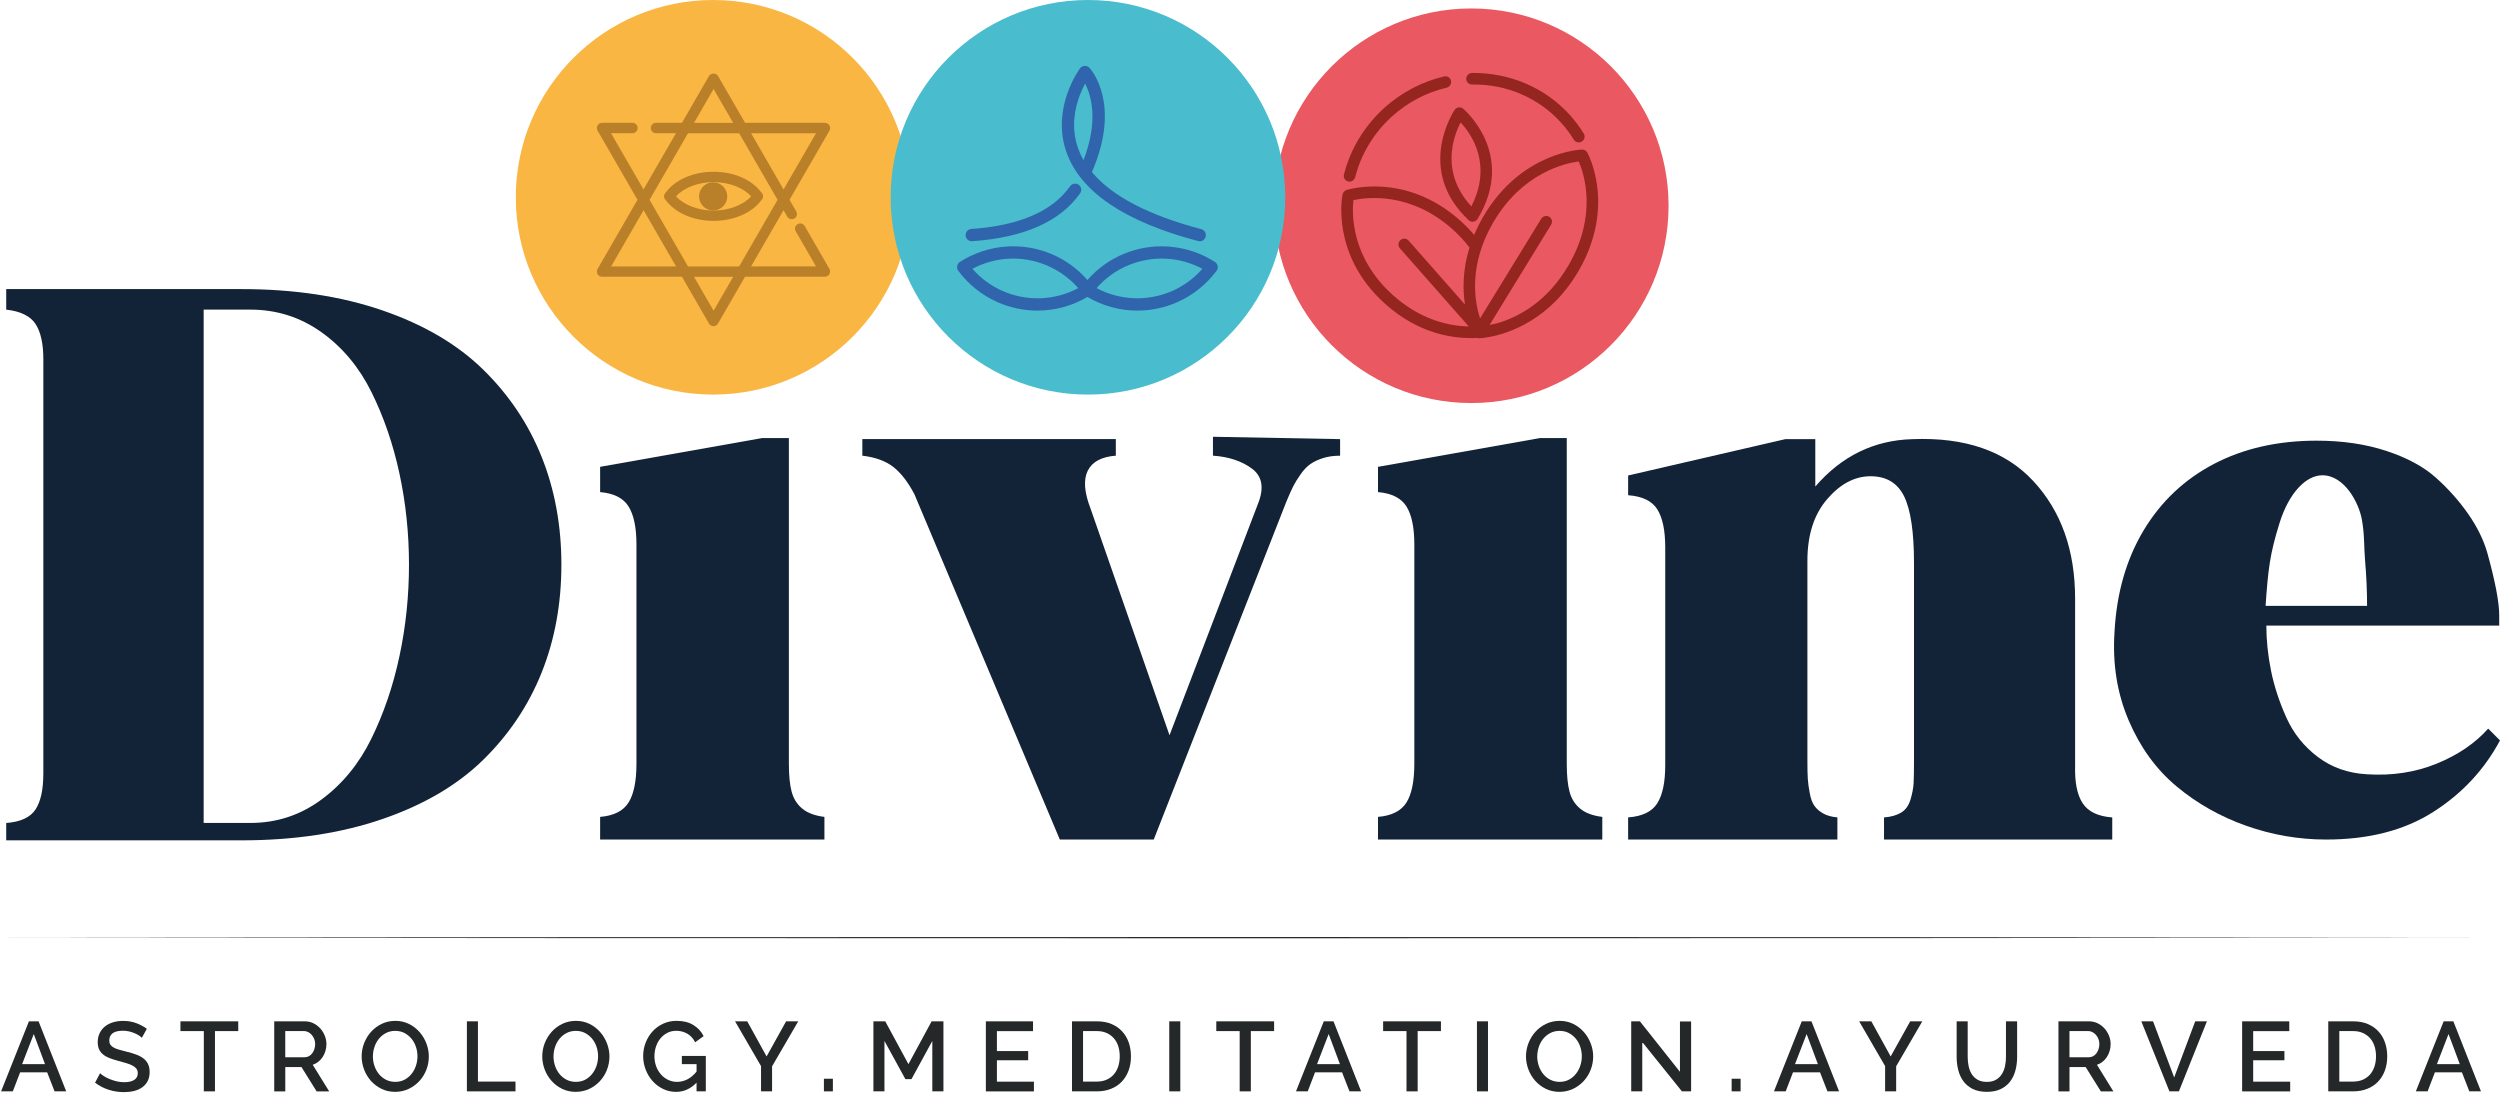 <svg width="160" height="70" viewBox="0 0 160 70" fill="none" xmlns="http://www.w3.org/2000/svg">
<g clip-path="url(#clip0_349_36)">
<path d="M94.161 25.795C101.135 25.795 106.788 20.142 106.788 13.168C106.788 6.195 101.135 0.541 94.161 0.541C87.188 0.541 81.534 6.195 81.534 13.168C81.534 20.142 87.188 25.795 94.161 25.795Z" fill="#EA5862"/>
<path d="M93.993 14.092C94.062 14.157 94.15 14.191 94.244 14.191C94.264 14.191 94.282 14.191 94.302 14.188C94.374 14.177 94.443 14.144 94.497 14.094C94.524 14.069 94.547 14.04 94.567 14.009C97.076 9.84 93.672 6.983 93.638 6.954C93.557 6.889 93.452 6.86 93.348 6.875C93.245 6.891 93.155 6.949 93.095 7.033C93.07 7.071 90.541 10.852 93.993 14.092ZM93.479 7.836C94.179 8.59 95.532 10.531 94.167 13.21C92.18 11.045 92.998 8.769 93.479 7.836Z" fill="#95251F"/>
<path d="M101.586 9.754C101.519 9.636 101.389 9.571 101.259 9.57C101.22 9.57 97.347 9.698 94.913 13.892C94.699 14.263 94.508 14.646 94.345 15.032C94.073 14.711 93.777 14.408 93.463 14.126C89.929 10.96 86.212 12.149 86.176 12.162C86.049 12.203 85.954 12.31 85.925 12.438C85.916 12.476 85.122 16.287 88.649 19.446C90.815 21.387 93.052 21.706 94.56 21.627C94.6 21.641 94.641 21.648 94.683 21.648H94.692C94.715 21.648 97.044 21.563 99.212 19.603C99.912 18.97 100.525 18.205 101.034 17.326C103.464 13.138 101.602 9.788 101.582 9.755L101.586 9.754ZM93.757 19.491L90.15 15.396C90.085 15.322 89.993 15.277 89.893 15.273C89.796 15.27 89.7 15.302 89.626 15.367C89.471 15.506 89.457 15.735 89.592 15.889L94.002 20.894C92.695 20.863 90.902 20.459 89.15 18.89C86.433 16.455 86.525 13.625 86.619 12.807C87.426 12.631 90.249 12.243 92.967 14.678C93.373 15.041 93.736 15.432 94.049 15.842C93.602 17.274 93.611 18.535 93.759 19.489L93.757 19.491ZM100.397 16.96C99.015 19.341 97.152 20.302 95.821 20.689C95.785 20.689 95.749 20.696 95.718 20.707C95.709 20.71 95.572 20.752 95.335 20.795L99.272 14.38C99.324 14.296 99.34 14.195 99.317 14.097C99.293 14.002 99.234 13.921 99.149 13.87C99.091 13.836 99.026 13.819 98.961 13.819C98.835 13.819 98.711 13.884 98.64 13.998L94.724 20.38C94.356 19.24 93.99 16.955 95.554 14.258C97.426 11.031 100.211 10.439 101.038 10.333C101.368 11.087 102.266 13.736 100.395 16.96H100.397Z" fill="#95251F"/>
<path d="M94.214 5.41C96.396 5.368 98.473 6.26 99.912 7.854C100.217 8.191 100.491 8.558 100.727 8.942C100.778 9.025 100.859 9.083 100.955 9.106C100.984 9.111 101.011 9.115 101.04 9.115C101.11 9.115 101.178 9.095 101.242 9.056L101.292 9.018C101.426 8.897 101.454 8.7 101.361 8.549C101.101 8.127 100.8 7.726 100.466 7.354C98.884 5.605 96.604 4.641 94.208 4.669C94.006 4.672 93.842 4.84 93.84 5.042C93.84 5.141 93.878 5.235 93.949 5.305C94.019 5.376 94.113 5.406 94.214 5.41Z" fill="#95251F"/>
<path d="M86.285 11.613C86.312 11.619 86.341 11.623 86.368 11.623C86.46 11.623 86.551 11.588 86.619 11.525C86.673 11.476 86.713 11.411 86.731 11.339C87.115 9.842 87.931 8.498 89.091 7.448C90.086 6.548 91.293 5.913 92.583 5.612C92.779 5.567 92.906 5.368 92.864 5.172C92.844 5.074 92.787 4.991 92.704 4.939C92.619 4.885 92.52 4.869 92.422 4.892C91.01 5.224 89.686 5.919 88.596 6.904C87.326 8.053 86.432 9.526 86.013 11.166C85.988 11.264 86.002 11.364 86.055 11.449C86.105 11.534 86.188 11.592 86.284 11.615L86.285 11.613Z" fill="#95251F"/>
<path d="M45.638 25.254C52.611 25.254 58.265 19.601 58.265 12.627C58.265 5.653 52.611 0 45.638 0C38.664 0 33.011 5.653 33.011 12.627C33.011 19.601 38.664 25.254 45.638 25.254Z" fill="#F9B642"/>
<path d="M48.832 12.499C48.82 12.428 48.78 12.369 48.728 12.32C48.125 11.501 46.965 10.993 45.668 10.993C44.371 10.993 43.21 11.501 42.609 12.32C42.557 12.369 42.519 12.427 42.504 12.497C42.501 12.521 42.504 12.542 42.504 12.566C42.504 12.587 42.499 12.611 42.504 12.632C42.519 12.704 42.559 12.764 42.611 12.811C43.215 13.628 44.373 14.135 45.668 14.135C46.964 14.135 48.127 13.626 48.73 12.806C48.78 12.759 48.82 12.699 48.832 12.631C48.836 12.607 48.832 12.585 48.832 12.564C48.832 12.54 48.838 12.519 48.832 12.495V12.499ZM45.668 13.475C44.682 13.475 43.771 13.123 43.264 12.566C43.771 12.008 44.682 11.656 45.668 11.656C46.655 11.656 47.566 12.008 48.073 12.566C47.566 13.123 46.655 13.475 45.668 13.475Z" fill="#B98029"/>
<path d="M44.74 12.569C44.74 13.067 45.146 13.471 45.642 13.471C46.138 13.471 46.544 13.065 46.544 12.569C46.544 12.073 46.139 11.667 45.642 11.667C45.144 11.667 44.74 12.071 44.74 12.569Z" fill="#B98029"/>
<path d="M53.088 17.218L51.5 14.467C51.455 14.389 51.385 14.335 51.298 14.312C51.214 14.29 51.123 14.301 51.048 14.344C50.97 14.389 50.916 14.46 50.892 14.546C50.869 14.631 50.882 14.721 50.925 14.799L52.225 17.05H48.069L50.148 13.451L50.386 13.864C50.429 13.942 50.501 13.998 50.588 14.02C50.674 14.043 50.764 14.03 50.838 13.987C50.916 13.942 50.97 13.872 50.993 13.785C51.017 13.7 51.004 13.61 50.961 13.533L50.53 12.787L53.086 8.359C53.145 8.256 53.145 8.13 53.086 8.027C53.026 7.926 52.916 7.861 52.799 7.861H47.685L45.953 4.861C45.838 4.661 45.494 4.661 45.378 4.861L43.646 7.861H41.981C41.799 7.861 41.65 8.011 41.65 8.193C41.65 8.375 41.799 8.525 41.981 8.525H43.262L41.184 12.124L39.106 8.525H40.477C40.659 8.525 40.809 8.375 40.809 8.193C40.809 8.011 40.659 7.861 40.477 7.861H38.531C38.412 7.861 38.302 7.924 38.244 8.027C38.184 8.13 38.184 8.258 38.244 8.359L40.8 12.787L38.244 17.214C38.184 17.317 38.184 17.445 38.244 17.546C38.302 17.649 38.413 17.712 38.531 17.712H43.645L45.376 20.71C45.434 20.813 45.546 20.876 45.663 20.876C45.78 20.876 45.892 20.813 45.95 20.71L47.682 17.71H52.795C52.915 17.71 53.025 17.647 53.082 17.544C53.142 17.441 53.142 17.313 53.082 17.212L53.088 17.218ZM52.225 8.527L50.148 12.126L48.069 8.527H52.225ZM45.669 5.693L46.922 7.863H44.417L45.67 5.693H45.669ZM39.111 17.052L41.19 13.453L43.268 17.052H39.111ZM45.669 19.886L44.417 17.716H46.922L45.67 19.886H45.669ZM47.305 17.052H44.032L41.572 12.789L44.032 8.527H47.305L49.765 12.789L47.305 17.052Z" fill="#B98029"/>
<path d="M69.629 25.254C76.603 25.254 82.256 19.601 82.256 12.627C82.256 5.653 76.603 0 69.629 0C62.655 0 57.002 5.653 57.002 12.627C57.002 19.601 62.655 25.254 69.629 25.254Z" fill="#49BCCD"/>
<path d="M76.682 15.428C76.714 15.438 76.749 15.441 76.783 15.441C76.962 15.441 77.117 15.32 77.162 15.147C77.218 14.938 77.091 14.723 76.882 14.667C73.516 13.781 71.162 12.553 69.881 11.014C71.795 6.624 69.808 4.432 69.721 4.34C69.641 4.257 69.528 4.214 69.412 4.217C69.295 4.225 69.189 4.282 69.12 4.376C69.044 4.479 67.266 6.941 68.254 9.743C69.149 12.279 71.985 14.193 76.684 15.428H76.682ZM69.346 10.25C69.203 10.001 69.086 9.745 68.994 9.485C68.388 7.773 69.008 6.171 69.447 5.347C69.845 6.121 70.314 7.731 69.346 10.25Z" fill="#3064AC"/>
<path d="M62.192 15.436H62.219C65.529 15.21 67.854 14.18 69.127 12.371C69.252 12.194 69.21 11.949 69.032 11.824C68.855 11.7 68.61 11.743 68.485 11.92C67.354 13.525 65.228 14.445 62.165 14.653C62.06 14.66 61.964 14.707 61.896 14.786C61.827 14.866 61.793 14.967 61.8 15.071C61.815 15.277 61.986 15.437 62.192 15.437V15.436Z" fill="#3064AC"/>
<path d="M77.755 16.765C76.861 16.19 75.827 15.849 74.766 15.778C72.786 15.65 70.892 16.44 69.595 17.921C68.301 16.442 66.405 15.647 64.421 15.778C63.361 15.849 62.327 16.19 61.432 16.765C61.342 16.825 61.279 16.918 61.259 17.025C61.239 17.131 61.264 17.243 61.329 17.33C61.979 18.204 62.846 18.897 63.837 19.335C64.652 19.696 65.514 19.878 66.402 19.878C67.526 19.878 68.624 19.575 69.595 19.005C70.563 19.575 71.664 19.878 72.787 19.878C73.675 19.878 74.537 19.696 75.353 19.335C76.343 18.897 77.21 18.204 77.86 17.33C77.925 17.243 77.95 17.131 77.93 17.025C77.91 16.918 77.847 16.825 77.757 16.765H77.755ZM76.953 17.203C76.422 17.808 75.764 18.295 75.033 18.617C73.471 19.308 71.674 19.238 70.181 18.439C71.31 17.146 72.988 16.448 74.716 16.561C75.495 16.613 76.263 16.834 76.953 17.203ZM69.007 18.439C67.513 19.24 65.716 19.31 64.154 18.617C63.424 18.295 62.765 17.808 62.235 17.203C62.926 16.834 63.694 16.613 64.472 16.561C66.198 16.446 67.876 17.146 69.007 18.439Z" fill="#3064AC"/>
<path d="M1.851 65.365H2.469L4.237 69.847H3.492L3.018 68.629H1.288L0.821 69.847H0.07L1.851 65.365ZM2.881 68.105L2.161 66.178L1.416 68.105H2.879H2.881Z" fill="#252828"/>
<path d="M9.079 66.42C9.037 66.375 8.976 66.324 8.895 66.272C8.814 66.219 8.722 66.169 8.613 66.124C8.507 66.079 8.388 66.041 8.26 66.01C8.132 65.981 8 65.967 7.865 65.967C7.565 65.967 7.347 66.021 7.205 66.131C7.062 66.241 6.994 66.393 6.994 66.586C6.994 66.696 7.015 66.784 7.06 66.854C7.105 66.925 7.174 66.984 7.266 67.038C7.358 67.093 7.473 67.138 7.614 67.177C7.753 67.217 7.915 67.26 8.099 67.307C8.327 67.361 8.532 67.423 8.714 67.491C8.898 67.558 9.052 67.641 9.178 67.737C9.304 67.834 9.402 67.953 9.472 68.094C9.542 68.234 9.577 68.406 9.577 68.608C9.577 68.835 9.533 69.032 9.447 69.194C9.36 69.358 9.243 69.492 9.093 69.596C8.944 69.699 8.77 69.775 8.574 69.824C8.375 69.872 8.163 69.896 7.935 69.896C7.594 69.896 7.264 69.845 6.947 69.742C6.629 69.64 6.342 69.488 6.084 69.291L6.406 68.685C6.46 68.74 6.539 68.801 6.644 68.869C6.746 68.936 6.867 68.999 7.003 69.055C7.138 69.111 7.288 69.16 7.448 69.201C7.607 69.241 7.775 69.261 7.946 69.261C8.224 69.261 8.438 69.212 8.59 69.115C8.742 69.017 8.817 68.875 8.817 68.685C8.817 68.572 8.788 68.476 8.733 68.4C8.677 68.325 8.595 68.258 8.489 68.202C8.383 68.146 8.256 68.094 8.103 68.047C7.951 68.002 7.78 67.953 7.585 67.901C7.362 67.841 7.167 67.78 7.001 67.715C6.835 67.65 6.696 67.571 6.588 67.477C6.478 67.385 6.395 67.276 6.339 67.152C6.283 67.028 6.254 66.878 6.254 66.701C6.254 66.483 6.296 66.288 6.38 66.117C6.463 65.947 6.579 65.803 6.725 65.687C6.871 65.572 7.042 65.485 7.239 65.426C7.437 65.366 7.652 65.337 7.883 65.337C8.186 65.337 8.466 65.386 8.724 65.482C8.98 65.579 9.205 65.698 9.398 65.843L9.077 66.423L9.079 66.42Z" fill="#252828"/>
<path d="M15.248 65.99H13.758V69.847H13.044V65.99H11.548V65.365H15.248V65.99Z" fill="#252828"/>
<path d="M17.551 69.847V65.365H19.503C19.705 65.365 19.891 65.408 20.062 65.491C20.232 65.576 20.378 65.686 20.501 65.823C20.623 65.96 20.719 66.115 20.787 66.29C20.858 66.465 20.892 66.642 20.892 66.824C20.892 66.975 20.87 67.12 20.829 67.26C20.787 67.399 20.728 67.527 20.652 67.646C20.576 67.764 20.484 67.866 20.374 67.953C20.264 68.04 20.145 68.103 20.015 68.146L21.069 69.851H20.266L19.294 68.292H18.258V69.851H17.551V69.847ZM18.258 67.663H19.496C19.597 67.663 19.689 67.641 19.77 67.596C19.851 67.551 19.923 67.491 19.981 67.412C20.039 67.332 20.086 67.244 20.12 67.143C20.152 67.042 20.171 66.934 20.171 66.82C20.171 66.707 20.151 66.598 20.111 66.499C20.071 66.398 20.017 66.31 19.952 66.234C19.887 66.158 19.811 66.099 19.725 66.054C19.638 66.01 19.55 65.987 19.456 65.987H18.257V67.661L18.258 67.663Z" fill="#252828"/>
<path d="M25.292 69.879C24.972 69.879 24.68 69.814 24.417 69.686C24.153 69.558 23.928 69.387 23.738 69.174C23.549 68.961 23.403 68.718 23.3 68.445C23.197 68.171 23.145 67.891 23.145 67.606C23.145 67.322 23.199 67.022 23.309 66.748C23.419 66.474 23.569 66.232 23.76 66.023C23.951 65.812 24.179 65.646 24.442 65.521C24.705 65.397 24.992 65.335 25.304 65.335C25.616 65.335 25.916 65.402 26.179 65.534C26.442 65.665 26.666 65.841 26.854 66.053C27.041 66.268 27.186 66.512 27.29 66.782C27.393 67.055 27.445 67.331 27.445 67.612C27.445 67.911 27.391 68.196 27.285 68.471C27.177 68.745 27.027 68.985 26.834 69.194C26.639 69.401 26.412 69.569 26.148 69.692C25.885 69.814 25.6 69.878 25.293 69.878L25.292 69.879ZM23.865 67.606C23.865 67.818 23.899 68.021 23.966 68.218C24.032 68.416 24.13 68.59 24.253 68.741C24.377 68.893 24.527 69.013 24.703 69.104C24.88 69.194 25.079 69.239 25.297 69.239C25.515 69.239 25.724 69.192 25.899 69.097C26.075 69.003 26.222 68.876 26.345 68.721C26.468 68.566 26.56 68.391 26.623 68.198C26.686 68.003 26.718 67.807 26.718 67.605C26.718 67.39 26.684 67.184 26.617 66.99C26.551 66.793 26.455 66.622 26.331 66.472C26.206 66.322 26.056 66.203 25.883 66.111C25.708 66.021 25.514 65.976 25.299 65.976C25.072 65.976 24.869 66.023 24.693 66.118C24.516 66.212 24.366 66.337 24.244 66.488C24.123 66.64 24.027 66.813 23.964 67.009C23.899 67.204 23.867 67.404 23.867 67.606H23.865Z" fill="#252828"/>
<path d="M29.881 69.847V65.365H30.588V69.221H32.992V69.847H29.879H29.881Z" fill="#252828"/>
<path d="M36.851 69.879C36.531 69.879 36.239 69.814 35.976 69.686C35.712 69.558 35.487 69.387 35.298 69.174C35.108 68.961 34.962 68.718 34.859 68.445C34.756 68.171 34.704 67.891 34.704 67.606C34.704 67.322 34.758 67.022 34.868 66.748C34.978 66.474 35.128 66.232 35.319 66.023C35.51 65.812 35.738 65.646 36.001 65.521C36.264 65.397 36.551 65.335 36.863 65.335C37.175 65.335 37.475 65.402 37.738 65.534C38.002 65.665 38.225 65.841 38.413 66.053C38.6 66.268 38.745 66.512 38.849 66.782C38.952 67.055 39.005 67.331 39.005 67.612C39.005 67.911 38.95 68.196 38.844 68.471C38.736 68.745 38.586 68.985 38.393 69.194C38.198 69.401 37.971 69.569 37.708 69.692C37.444 69.814 37.159 69.878 36.852 69.878L36.851 69.879ZM35.424 67.606C35.424 67.818 35.458 68.021 35.525 68.218C35.592 68.416 35.689 68.59 35.812 68.741C35.936 68.893 36.086 69.013 36.263 69.104C36.439 69.194 36.638 69.239 36.856 69.239C37.074 69.239 37.284 69.192 37.459 69.097C37.634 69.003 37.782 68.876 37.904 68.721C38.027 68.566 38.119 68.391 38.182 68.198C38.245 68.003 38.278 67.807 38.278 67.605C38.278 67.39 38.243 67.184 38.176 66.99C38.11 66.793 38.014 66.622 37.89 66.472C37.765 66.322 37.615 66.203 37.442 66.111C37.267 66.021 37.073 65.976 36.858 65.976C36.631 65.976 36.429 66.023 36.252 66.118C36.075 66.212 35.925 66.337 35.803 66.488C35.682 66.64 35.586 66.813 35.523 67.009C35.458 67.204 35.426 67.404 35.426 67.606H35.424Z" fill="#252828"/>
<path d="M44.579 69.291C44.2 69.683 43.765 69.879 43.273 69.879C42.973 69.879 42.695 69.818 42.439 69.694C42.183 69.569 41.959 69.403 41.77 69.192C41.581 68.981 41.433 68.738 41.325 68.46C41.216 68.182 41.162 67.892 41.162 67.589C41.162 67.285 41.216 66.997 41.325 66.723C41.431 66.448 41.581 66.209 41.77 66.003C41.959 65.797 42.185 65.633 42.447 65.514C42.708 65.393 42.991 65.334 43.298 65.334C43.727 65.334 44.088 65.422 44.377 65.603C44.667 65.781 44.885 66.017 45.033 66.313L44.49 66.705C44.368 66.461 44.2 66.277 43.985 66.154C43.77 66.032 43.534 65.971 43.278 65.971C43.067 65.971 42.876 66.016 42.704 66.106C42.531 66.196 42.383 66.317 42.263 66.465C42.14 66.615 42.046 66.788 41.981 66.986C41.916 67.184 41.884 67.39 41.884 67.605C41.884 67.832 41.922 68.045 41.994 68.242C42.066 68.438 42.169 68.611 42.297 68.759C42.425 68.907 42.578 69.023 42.755 69.109C42.932 69.196 43.123 69.239 43.33 69.239C43.558 69.239 43.776 69.187 43.983 69.082C44.193 68.978 44.391 68.81 44.58 68.584V68.105H43.639V67.579H45.172V69.847H44.579V69.291Z" fill="#252828"/>
<path d="M47.824 65.365L49.061 67.612L50.311 65.365H51.087L49.413 68.243V69.847H48.706V68.231L47.044 65.365H47.82H47.824Z" fill="#252828"/>
<path d="M52.73 69.847V69.039H53.304V69.847H52.73Z" fill="#252828"/>
<path d="M59.668 69.847V66.62L58.335 69.064H57.944L56.605 66.62V69.847H55.898V65.365H56.656L58.14 68.105L59.623 65.365H60.38V69.847H59.668Z" fill="#252828"/>
<path d="M66.171 69.223V69.849H63.095V65.366H66.113V65.992H63.802V67.267H65.803V67.856H63.802V69.225H66.169L66.171 69.223Z" fill="#252828"/>
<path d="M68.608 69.847V65.365H70.199C70.559 65.365 70.877 65.424 71.148 65.541C71.42 65.659 71.647 65.819 71.829 66.021C72.013 66.223 72.15 66.459 72.243 66.732C72.335 67.002 72.381 67.293 72.381 67.6C72.381 67.94 72.331 68.249 72.226 68.525C72.122 68.801 71.977 69.037 71.788 69.232C71.599 69.429 71.37 69.58 71.099 69.686C70.83 69.795 70.529 69.847 70.197 69.847H68.606H68.608ZM71.663 67.6C71.663 67.365 71.631 67.147 71.566 66.95C71.501 66.754 71.406 66.584 71.279 66.441C71.153 66.299 71 66.191 70.817 66.109C70.637 66.028 70.43 65.989 70.199 65.989H69.315V69.221H70.199C70.433 69.221 70.644 69.18 70.826 69.099C71.009 69.017 71.164 68.902 71.288 68.758C71.413 68.611 71.507 68.44 71.57 68.243C71.633 68.045 71.663 67.83 71.663 67.6Z" fill="#252828"/>
<path d="M74.833 69.847V65.365H75.54V69.847H74.833Z" fill="#252828"/>
<path d="M81.543 65.99H80.053V69.847H79.339V65.99H77.843V65.365H81.543V65.99Z" fill="#252828"/>
<path d="M84.725 65.365H85.344L87.112 69.847H86.367L85.892 68.629H84.162L83.695 69.847H82.943L84.723 65.365H84.725ZM85.755 68.105L85.035 66.178L84.29 68.105H85.755Z" fill="#252828"/>
<path d="M92.22 65.99H90.73V69.847H90.016V65.99H88.52V65.365H92.22V65.99Z" fill="#252828"/>
<path d="M94.524 69.847V65.365H95.231V69.847H94.524Z" fill="#252828"/>
<path d="M99.809 69.879C99.49 69.879 99.198 69.814 98.934 69.686C98.671 69.558 98.445 69.387 98.256 69.174C98.067 68.961 97.921 68.718 97.818 68.445C97.715 68.171 97.663 67.891 97.663 67.606C97.663 67.322 97.717 67.022 97.827 66.748C97.937 66.474 98.087 66.232 98.278 66.023C98.469 65.812 98.696 65.646 98.96 65.521C99.223 65.397 99.51 65.335 99.822 65.335C100.134 65.335 100.433 65.402 100.697 65.534C100.96 65.665 101.184 65.841 101.371 66.053C101.559 66.268 101.703 66.512 101.808 66.782C101.911 67.055 101.963 67.331 101.963 67.612C101.963 67.911 101.909 68.196 101.802 68.471C101.694 68.745 101.544 68.985 101.351 69.194C101.157 69.401 100.929 69.569 100.666 69.692C100.403 69.814 100.118 69.878 99.811 69.878L99.809 69.879ZM98.382 67.606C98.382 67.818 98.417 68.021 98.483 68.218C98.55 68.416 98.647 68.59 98.77 68.741C98.895 68.893 99.044 69.013 99.221 69.104C99.398 69.194 99.596 69.239 99.815 69.239C100.033 69.239 100.242 69.192 100.417 69.097C100.592 69.003 100.74 68.876 100.863 68.721C100.985 68.566 101.077 68.391 101.14 68.198C101.204 68.003 101.236 67.807 101.236 67.605C101.236 67.39 101.202 67.184 101.135 66.99C101.068 66.793 100.973 66.622 100.848 66.472C100.724 66.322 100.574 66.203 100.401 66.111C100.226 66.021 100.031 65.976 99.816 65.976C99.589 65.976 99.387 66.023 99.21 66.118C99.034 66.212 98.884 66.337 98.761 66.488C98.64 66.64 98.545 66.813 98.482 67.009C98.417 67.204 98.384 67.404 98.384 67.606H98.382Z" fill="#252828"/>
<path d="M105.105 66.69V69.847H104.398V65.365H104.954L107.517 68.597V65.372H108.231V69.847H107.643L105.105 66.69Z" fill="#252828"/>
<path d="M110.825 69.847V69.039H111.399V69.847H110.825Z" fill="#252828"/>
<path d="M115.315 65.365H115.934L117.701 69.847H116.956L116.482 68.629H114.752L114.285 69.847H113.533L115.313 65.365H115.315ZM116.345 68.105L115.625 66.178L114.88 68.105H116.345Z" fill="#252828"/>
<path d="M119.765 65.365L121.003 67.612L122.253 65.365H123.028L121.354 68.243V69.847H120.647V68.231L118.986 65.365H119.761H119.765Z" fill="#252828"/>
<path d="M127.159 69.241C127.393 69.241 127.59 69.196 127.745 69.102C127.902 69.01 128.026 68.889 128.12 68.738C128.214 68.588 128.283 68.418 128.322 68.227C128.362 68.036 128.382 67.839 128.382 67.637V65.365H129.096V67.637C129.096 67.944 129.06 68.234 128.988 68.505C128.916 68.777 128.802 69.014 128.647 69.218C128.492 69.423 128.29 69.584 128.045 69.701C127.799 69.82 127.503 69.878 127.157 69.878C126.811 69.878 126.497 69.816 126.251 69.692C126.006 69.567 125.806 69.401 125.654 69.194C125.503 68.987 125.393 68.747 125.326 68.478C125.259 68.209 125.225 67.928 125.225 67.637V65.365H125.932V67.637C125.932 67.845 125.952 68.043 125.992 68.234C126.031 68.426 126.1 68.597 126.194 68.747C126.288 68.896 126.416 69.016 126.573 69.106C126.731 69.196 126.926 69.241 127.157 69.241H127.159Z" fill="#252828"/>
<path d="M131.741 69.847V65.365H133.692C133.895 65.365 134.08 65.408 134.252 65.491C134.421 65.576 134.567 65.686 134.69 65.823C134.813 65.96 134.908 66.115 134.977 66.29C135.047 66.465 135.081 66.642 135.081 66.824C135.081 66.975 135.06 67.12 135.018 67.26C134.977 67.399 134.917 67.527 134.842 67.646C134.766 67.764 134.674 67.866 134.564 67.953C134.454 68.04 134.335 68.103 134.205 68.146L135.258 69.851H134.456L133.483 68.292H132.448V69.851H131.741V69.847ZM132.448 67.663H133.685C133.786 67.663 133.878 67.641 133.959 67.596C134.041 67.551 134.113 67.491 134.171 67.412C134.228 67.332 134.275 67.244 134.309 67.143C134.342 67.042 134.36 66.934 134.36 66.82C134.36 66.707 134.34 66.598 134.3 66.499C134.261 66.398 134.207 66.31 134.142 66.234C134.077 66.158 134.001 66.099 133.914 66.054C133.828 66.01 133.739 65.987 133.646 65.987H132.446V67.661L132.448 67.663Z" fill="#252828"/>
<path d="M137.796 65.365L139.147 68.958L140.493 65.365H141.243L139.45 69.847H138.844L137.044 65.365H137.796Z" fill="#252828"/>
<path d="M146.572 69.223V69.849H143.497V65.366H146.514V65.992H144.204V67.267H146.204V67.856H144.204V69.225H146.57L146.572 69.223Z" fill="#252828"/>
<path d="M149.009 69.847V65.365H150.6C150.961 65.365 151.278 65.424 151.549 65.541C151.821 65.659 152.049 65.819 152.231 66.021C152.415 66.223 152.552 66.459 152.644 66.732C152.736 67.002 152.783 67.293 152.783 67.6C152.783 67.94 152.732 68.249 152.628 68.525C152.525 68.801 152.379 69.037 152.189 69.232C152 69.429 151.771 69.58 151.5 69.686C151.231 69.795 150.93 69.847 150.598 69.847H149.007H149.009ZM152.065 67.6C152.065 67.365 152.032 67.147 151.967 66.95C151.903 66.754 151.807 66.584 151.681 66.441C151.554 66.299 151.401 66.191 151.219 66.109C151.038 66.028 150.831 65.989 150.6 65.989H149.716V69.221H150.6C150.835 69.221 151.046 69.18 151.228 69.099C151.41 69.017 151.565 68.902 151.69 68.758C151.814 68.611 151.908 68.44 151.971 68.243C152.034 68.045 152.065 67.83 152.065 67.6Z" fill="#252828"/>
<path d="M156.396 65.365H157.015L158.782 69.847H158.037L157.563 68.629H155.833L155.366 69.847H154.614L156.394 65.365H156.396ZM157.426 68.105L156.706 66.178L155.961 68.105H157.426Z" fill="#252828"/>
<path d="M0 60.009C39.524 59.955 119.06 59.955 158.573 60.009C119.049 60.063 39.513 60.063 0 60.009Z" fill="#252828"/>
<path d="M159.244 46.632L160 47.387C158.994 49.267 157.567 50.795 155.72 51.969C153.872 53.145 151.591 53.731 148.872 53.731C147.126 53.731 145.423 53.438 143.762 52.851C142.1 52.265 140.614 51.424 139.306 50.333C137.997 49.243 136.972 47.833 136.234 46.103C135.495 44.375 135.194 42.486 135.329 40.439C135.462 37.955 136.085 35.79 137.192 33.943C138.3 32.098 139.802 30.68 141.698 29.688C143.594 28.698 145.784 28.203 148.27 28.203C149.913 28.203 151.399 28.422 152.725 28.858C154.051 29.295 155.108 29.865 155.896 30.57C156.685 31.275 157.374 32.047 157.96 32.886C158.546 33.725 158.957 34.566 159.194 35.404C159.428 36.243 159.612 37.008 159.748 37.695C159.881 38.384 159.95 38.947 159.95 39.382V40.037H145.046C145.046 40.977 145.147 41.941 145.347 42.932C145.549 43.922 145.876 44.922 146.329 45.928C146.781 46.935 147.453 47.775 148.342 48.446C149.231 49.119 150.281 49.487 151.49 49.554C153.1 49.655 154.587 49.428 155.945 48.874C157.305 48.32 158.404 47.573 159.242 46.633L159.244 46.632ZM148.621 30.419C147.615 30.419 146.505 31.495 145.885 33.49C145.263 35.487 145.163 36.427 144.997 38.776H151.493C151.493 37.836 151.45 36.88 151.367 35.906C151.282 34.934 151.345 34.315 151.161 33.258C150.975 32.201 150.059 30.417 148.623 30.417L148.621 30.419Z" fill="#122338"/>
<path d="M132.809 48.98C132.775 50.059 132.935 50.867 133.289 51.406C133.642 51.946 134.274 52.249 135.184 52.315V53.731H120.577V52.315C121.013 52.283 121.376 52.182 121.663 52.012C121.948 51.844 122.15 51.567 122.269 51.179C122.386 50.793 122.453 50.438 122.471 50.118C122.487 49.799 122.496 49.319 122.496 48.677V36.041C122.496 34.053 122.285 32.63 121.865 31.769C121.443 30.911 120.728 30.48 119.716 30.48C118.704 30.48 117.779 30.968 116.937 31.946C116.094 32.924 115.674 34.239 115.674 35.889V48.677C115.674 49.182 115.681 49.57 115.699 49.839C115.716 50.109 115.757 50.419 115.826 50.773C115.892 51.127 115.993 51.397 116.129 51.581C116.262 51.767 116.448 51.928 116.684 52.061C116.919 52.196 117.224 52.281 117.593 52.313V53.73H104.2V52.313C105.109 52.247 105.733 51.944 106.07 51.404C106.406 50.865 106.575 50.057 106.575 48.978V35.029C106.575 33.95 106.406 33.142 106.07 32.603C105.733 32.063 105.111 31.76 104.2 31.694V30.431L114.258 28.106H116.179V31.138C117.864 29.184 119.937 28.174 122.395 28.106C125.765 27.972 128.342 28.863 130.128 30.785C131.914 32.706 132.807 35.217 132.807 38.316V48.98H132.809Z" fill="#122338"/>
<path d="M100.273 48.883C100.273 49.626 100.331 50.219 100.45 50.667C100.567 51.112 100.794 51.475 101.131 51.753C101.467 52.03 101.94 52.207 102.547 52.281V53.73H88.192V52.281C89.067 52.207 89.675 51.901 90.013 51.361C90.348 50.824 90.517 49.996 90.517 48.881V34.838C90.517 33.761 90.348 32.953 90.013 32.413C89.675 31.876 89.069 31.569 88.192 31.494V29.877L98.554 28.037H100.273V48.879V48.883Z" fill="#122338"/>
<path d="M77.629 27.953L85.766 28.104V29.165C85.362 29.165 84.999 29.215 84.68 29.316C84.359 29.417 84.09 29.544 83.872 29.695C83.652 29.846 83.443 30.067 83.241 30.352C83.039 30.638 82.878 30.9 82.761 31.134C82.642 31.371 82.499 31.69 82.332 32.094L73.841 53.728H67.827L58.526 31.64C58.122 30.866 57.675 30.283 57.186 29.895C56.697 29.509 56.031 29.264 55.189 29.163V28.102H71.413V29.163C70.504 29.231 69.905 29.551 69.618 30.122C69.331 30.696 69.391 31.504 69.795 32.549L74.849 47.055L80.51 32.246C80.914 31.235 80.787 30.485 80.131 29.996C79.474 29.509 78.639 29.23 77.629 29.163V27.951V27.953Z" fill="#122338"/>
<path d="M50.488 48.883C50.488 49.626 50.546 50.219 50.665 50.667C50.782 51.112 51.009 51.475 51.347 51.753C51.682 52.03 52.155 52.207 52.763 52.281V53.73H38.408V52.281C39.283 52.207 39.891 51.901 40.228 51.361C40.563 50.824 40.733 49.996 40.733 48.881V34.838C40.733 33.761 40.563 32.953 40.228 32.413C39.891 31.876 39.284 31.569 38.408 31.494V29.877L48.769 28.037H50.488V48.879V48.883Z" fill="#122338"/>
<path d="M15.461 18.502C18.83 18.502 21.837 18.957 24.483 19.868C27.128 20.777 29.276 22.041 30.927 23.658C32.577 25.276 33.824 27.137 34.666 29.242C35.509 31.349 35.929 33.649 35.929 36.142C35.929 38.635 35.507 40.937 34.666 43.042C33.824 45.149 32.577 47.01 30.927 48.627C29.276 50.245 27.128 51.507 24.483 52.416C21.837 53.326 18.83 53.782 15.461 53.782H0.398V52.671C1.308 52.604 1.932 52.317 2.269 51.812C2.605 51.307 2.774 50.531 2.774 49.487V23.001C2.774 21.991 2.605 21.231 2.269 20.726C1.932 20.221 1.309 19.918 0.398 19.817V18.502H15.461ZM16.016 52.669C17.701 52.669 19.216 52.173 20.566 51.177C21.913 50.183 22.983 48.877 23.775 47.259C24.567 45.641 25.165 43.882 25.569 41.977C25.974 40.075 26.175 38.128 26.175 36.14C26.175 34.152 25.974 32.215 25.569 30.328C25.165 28.441 24.567 26.697 23.775 25.097C22.983 23.497 21.913 22.216 20.566 21.257C19.218 20.297 17.701 19.815 16.016 19.815H13.034V52.669H16.016Z" fill="#122338"/>
</g>
<defs>
<clipPath id="clip0_349_36">
<rect width="160" height="69.892" fill="white"/>
</clipPath>
</defs>
</svg>
